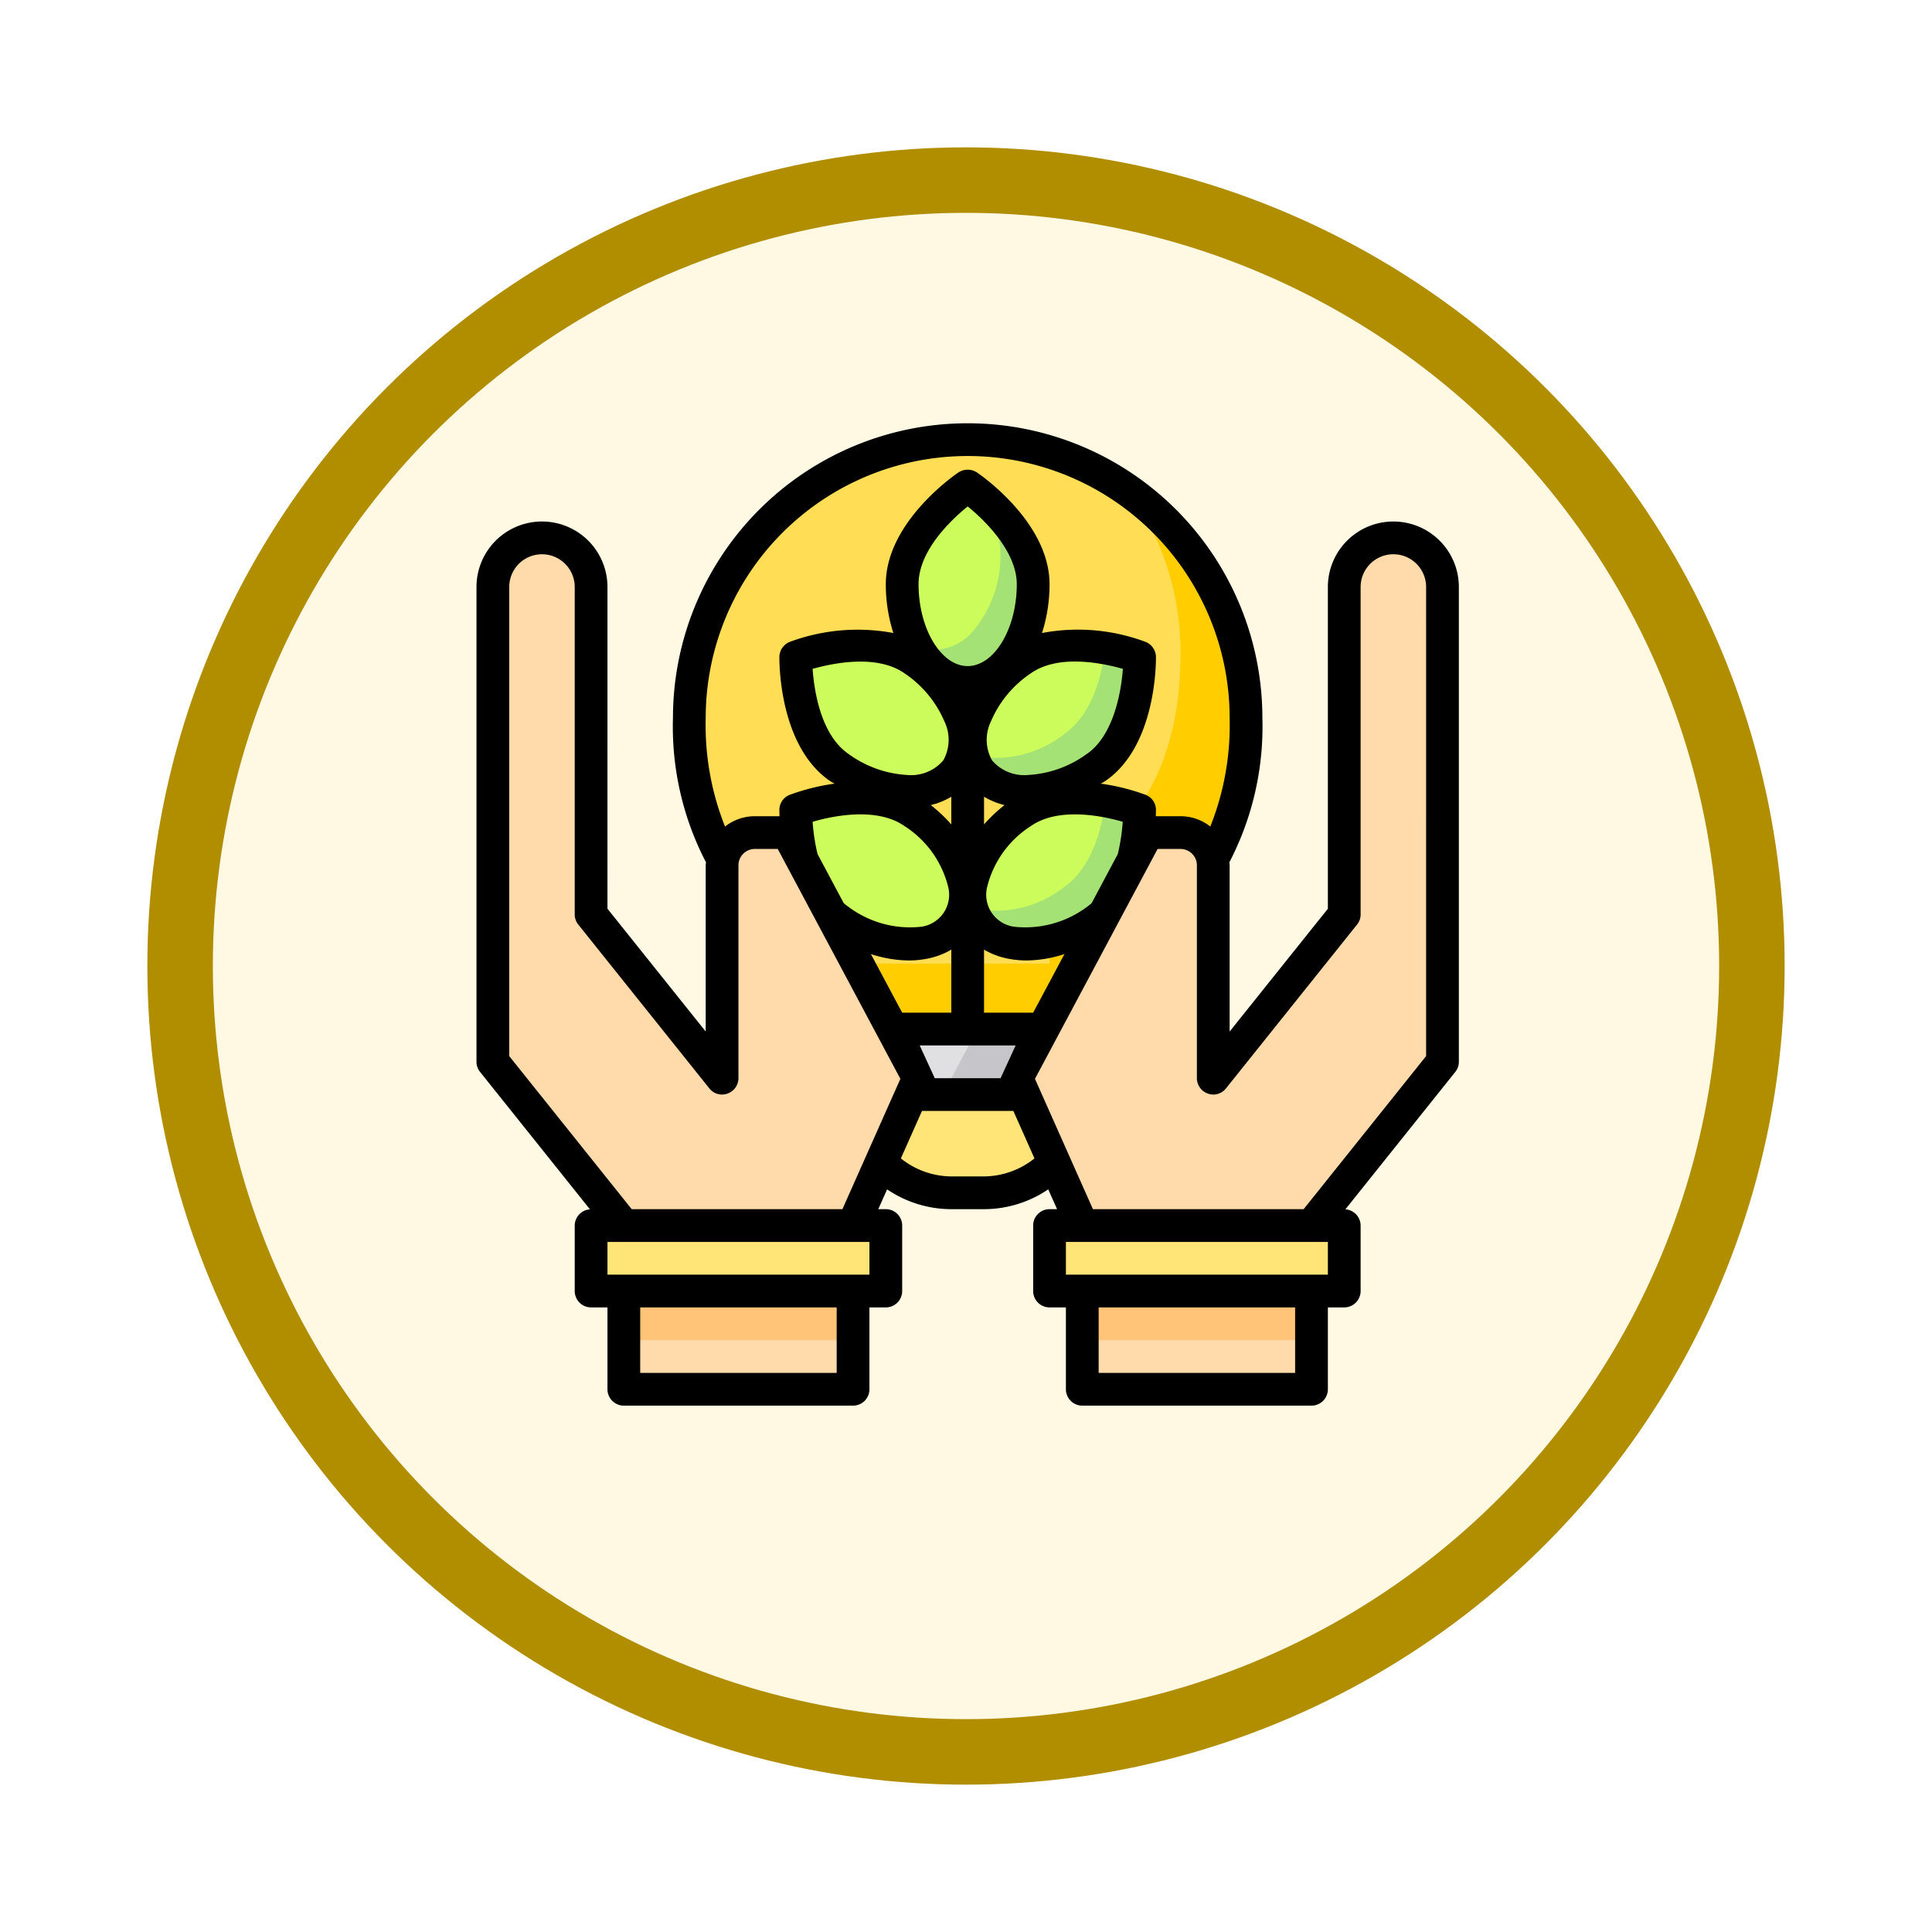 <svg xmlns="http://www.w3.org/2000/svg" xmlns:xlink="http://www.w3.org/1999/xlink" width="118" height="118" viewBox="0 0 118 118">
  <defs>
    <filter id="Elipse_12115" x="0" y="0" width="118" height="118" filterUnits="userSpaceOnUse">
      <feOffset dy="3" input="SourceAlpha"/>
      <feGaussianBlur stdDeviation="3" result="blur"/>
      <feFlood flood-opacity="0.161"/>
      <feComposite operator="in" in2="blur"/>
      <feComposite in="SourceGraphic"/>
    </filter>
  </defs>
  <g id="Grupo_1198297" data-name="Grupo 1198297" transform="translate(-205.949 -3511.148)">
    <g id="Grupo_1198118" data-name="Grupo 1198118" transform="translate(214.949 3517.148)">
      <g id="Grupo_1182334" data-name="Grupo 1182334">
        <g id="Grupo_1181949" data-name="Grupo 1181949">
          <g transform="matrix(1, 0, 0, 1, -9, -6)" filter="url(#Elipse_12115)">
            <g id="Elipse_12115-2" data-name="Elipse 12115" transform="translate(9 6)" fill="#fff9e4" stroke="#b18d00" stroke-width="4">
              <circle cx="50" cy="50" r="50" stroke="none"/>
              <circle cx="50" cy="50" r="48" fill="none"/>
            </g>
          </g>
        </g>
      </g>
    </g>
    <g id="leaf" transform="translate(233.051 3535)">
      <path id="Trazado_916578" data-name="Trazado 916578" d="M49,20c0,12-8,12-8,19H23c0-7-8-7-8-19A17,17,0,0,1,32,3h.06A17,17,0,0,1,49,20Z" fill="#ffde55"/>
      <path id="Trazado_916579" data-name="Trazado 916579" d="M49,20c0,12-8,12-8,19H23a7.418,7.418,0,0,0-1.11-4H37c0-7,8-7,8-19a16.9,16.9,0,0,0-3.16-9.86A16.967,16.967,0,0,1,49,20Z" fill="#ffcd00"/>
      <path id="Trazado_916580" data-name="Trazado 916580" d="M42.5,25.62s.09,4.81-2.62,6.72-5.95,1.97-7.21.16-.1-4.82,2.62-6.72S42.5,25.62,42.5,25.62Z" fill="#ccfc5c"/>
      <path id="Trazado_916581" data-name="Trazado 916581" d="M39.88,32.34c-2.72,1.9-5.95,1.97-7.21.16a2.691,2.691,0,0,1-.4-.88,6.8,6.8,0,0,0,5.61-1.28c1.76-1.24,2.34-3.7,2.53-5.28a12.371,12.371,0,0,1,2.09.56S42.59,30.43,39.88,32.34Z" fill="#a4e276"/>
      <path id="Trazado_916582" data-name="Trazado 916582" d="M61,12V41L53,51H39l-1.7-3.82L35.44,43,35,42l1.6-3,3.76-7.05,1.75-3.28L43,27h2a2,2,0,0,1,1.96,1.62A1.581,1.581,0,0,1,47,29V42l8-10V12a3,3,0,0,1,6,0Z" fill="#ffdaaa"/>
      <path id="Trazado_916583" data-name="Trazado 916583" d="M55,51v4H37V51H55Z" fill="#ffe477"/>
      <path id="Trazado_916584" data-name="Trazado 916584" d="M39,55H53v6H39Z" fill="#ffdaaa"/>
      <path id="Trazado_916585" data-name="Trazado 916585" d="M42.5,16.28s.09,4.82-2.62,6.72-5.95,1.98-7.21.17a2.919,2.919,0,0,1-.51-1.71,6.316,6.316,0,0,1,2.43-4.47,7.634,7.634,0,0,1,.7-.54c2.71-1.9,7.21-.17,7.21-.17Z" fill="#ccfc5c"/>
      <path id="Trazado_916586" data-name="Trazado 916586" d="M35.44,43l1.86,4.18A6,6,0,0,1,33,49H31a6,6,0,0,1-4.3-1.82L28.56,43Z" fill="#ffe477"/>
      <path id="Trazado_916587" data-name="Trazado 916587" d="M36.6,39,35,42l.44,1H28.56L29,42l-1.6-3h9.2Z" fill="#e0e0e2"/>
      <path id="Trazado_916588" data-name="Trazado 916588" d="M35,42l.44,1h-4L31,42l1.6-3h4Z" fill="#c6c5ca"/>
      <path id="Trazado_916589" data-name="Trazado 916589" d="M36,11.83a7.158,7.158,0,0,1-1.77,4.98A3.172,3.172,0,0,1,32,17.83c-2.21,0-4-2.68-4-6s4-6,4-6S36,8.52,36,11.83Z" fill="#ccfc5c"/>
      <path id="Trazado_916590" data-name="Trazado 916590" d="M39.88,23c-2.72,1.9-5.95,1.98-7.21.17a2.672,2.672,0,0,1-.41-.89A6.8,6.8,0,0,0,37.88,21c1.76-1.23,2.34-3.69,2.52-5.27a12.163,12.163,0,0,1,2.1.55s.09,4.82-2.62,6.72Z" fill="#a4e276"/>
      <path id="Trazado_916591" data-name="Trazado 916591" d="M36,11.83a7.158,7.158,0,0,1-1.77,4.98A3.172,3.172,0,0,1,32,17.83a3.709,3.709,0,0,1-3.12-2.24,2.718,2.718,0,0,0,1.12.24,3.172,3.172,0,0,0,2.23-1.02A7.158,7.158,0,0,0,34,9.83a6.032,6.032,0,0,0-1.42-3.57c1.11.9,3.42,3.06,3.42,5.57Z" fill="#a4e276"/>
      <path id="Trazado_916592" data-name="Trazado 916592" d="M28.71,16.45c2.72,1.9,3.89,4.91,2.62,6.72S26.84,24.9,24.12,23s-2.62-6.72-2.62-6.72S26,14.55,28.71,16.45Z" fill="#ccfc5c"/>
      <path id="Trazado_916593" data-name="Trazado 916593" d="M31.84,30.79a2.919,2.919,0,0,1-.51,1.71c-1.26,1.81-4.49,1.74-7.21-.16a4.538,4.538,0,0,1-.48-.39l-1.75-3.28a12.534,12.534,0,0,1-.39-3.05s4.5-1.74,7.21.16a6.659,6.659,0,0,1,3.13,5.01Z" fill="#ccfc5c"/>
      <path id="Trazado_916594" data-name="Trazado 916594" d="M27.4,39,29,42l-.44,1L26.7,47.18,25,51H11L3,41V12a3,3,0,1,1,6,0V32l8,10V29a1.581,1.581,0,0,1,.04-.38A2,2,0,0,1,19,27h2l.89,1.67,1.75,3.28Z" fill="#ffdaaa"/>
      <path id="Trazado_916595" data-name="Trazado 916595" d="M27,51v4H9V51H27Z" fill="#ffe477"/>
      <path id="Trazado_916596" data-name="Trazado 916596" d="M11,55H25v6H11Z" fill="#ffdaaa"/>
      <path id="Trazado_916597" data-name="Trazado 916597" d="M39,55H53v3H39Z" fill="#ffc477"/>
      <path id="Trazado_916598" data-name="Trazado 916598" d="M11,55H25v3H11Z" fill="#ffc477"/>
      <path id="Trazado_916599" data-name="Trazado 916599" d="M58,8a4,4,0,0,0-4,4V31.65l-6,7.5V29a1.1,1.1,0,0,0-.02-.18A17.939,17.939,0,0,0,50,20a18,18,0,1,0-36,0,17.939,17.939,0,0,0,2.02,8.82A1.1,1.1,0,0,0,16,29V39.15l-6-7.5V12a4,4,0,0,0-8,0V41a.977.977,0,0,0,.22.62l6.71,8.39A1,1,0,0,0,8,51v4a1,1,0,0,0,1,1h1v5a1,1,0,0,0,1,1H25a1,1,0,0,0,1-1V56h1a1,1,0,0,0,1-1V51a1,1,0,0,0-1-1h-.46l.54-1.21A7,7,0,0,0,31,50h2a7,7,0,0,0,3.92-1.21L37.46,50H37a1,1,0,0,0-1,1v4a1,1,0,0,0,1,1h1v5a1,1,0,0,0,1,1H53a1,1,0,0,0,1-1V56h1a1,1,0,0,0,1-1V51a1,1,0,0,0-.93-.99l6.71-8.39A.977.977,0,0,0,62,41V12A4,4,0,0,0,58,8ZM16,20a16,16,0,0,1,32,0,16.716,16.716,0,0,1-1.18,6.63A2.95,2.95,0,0,0,45,26H43.49c.01-.23.01-.38.01-.4a.987.987,0,0,0-.64-.91,13.139,13.139,0,0,0-2.73-.68,3.371,3.371,0,0,0,.32-.19c3.11-2.18,3.05-7.34,3.05-7.56a1.008,1.008,0,0,0-.64-.91,11.8,11.8,0,0,0-6.32-.54A9.746,9.746,0,0,0,37,11.83c0-3.8-4.26-6.71-4.44-6.83a1.033,1.033,0,0,0-1.12,0C31.26,5.12,27,8.03,27,11.83a9.746,9.746,0,0,0,.46,2.98,11.908,11.908,0,0,0-6.32.54,1.008,1.008,0,0,0-.64.91c0,.22-.06,5.38,3.05,7.56a3.371,3.371,0,0,0,.32.19,13.139,13.139,0,0,0-2.73.68.987.987,0,0,0-.64.91c0,.02,0,.17.01.4H19a2.95,2.95,0,0,0-1.82.63A16.716,16.716,0,0,1,16,20Zm17.49,2.59a2.575,2.575,0,0,1-.07-2.38,6.694,6.694,0,0,1,2.44-2.94c1.69-1.19,4.38-.62,5.62-.27-.11,1.5-.6,4.08-2.18,5.18a6.717,6.717,0,0,1-3.59,1.3,2.587,2.587,0,0,1-2.22-.89Zm.76,2.73A9.363,9.363,0,0,0,33,26.5V24.81a4.5,4.5,0,0,0,1.25.51ZM32,16.83c-1.63,0-3-2.29-3-5,0-2.06,2-3.94,3-4.75,1.17.94,3,2.83,3,4.75C35,14.54,33.63,16.83,32,16.83Zm-1.42,3.38a2.575,2.575,0,0,1-.07,2.38,2.587,2.587,0,0,1-2.22.89,6.717,6.717,0,0,1-3.59-1.3C23.01,21,22.62,18.29,22.53,17c1.24-.35,3.92-.91,5.61.27a6.694,6.694,0,0,1,2.44,2.94Zm.42,4.6V26.5a9.363,9.363,0,0,0-1.25-1.18A4.5,4.5,0,0,0,31,24.81ZM28.14,26.6a6.168,6.168,0,0,1,2.66,3.68,1.972,1.972,0,0,1-1.73,2.48,6.274,6.274,0,0,1-4.37-1.24,2.782,2.782,0,0,1-.27-.21l-1.6-3a12.014,12.014,0,0,1-.3-1.97c1.23-.36,3.92-.92,5.61.26Zm.26,8.21a5.691,5.691,0,0,0,1.02-.09A4.644,4.644,0,0,0,31,34.15V38H28l-1.91-3.58a7.667,7.667,0,0,0,2.31.39ZM34.93,40l-.92,2H29.99l-.92-2ZM33,38V34.15a4.644,4.644,0,0,0,1.58.57,5.691,5.691,0,0,0,1.02.09,7.667,7.667,0,0,0,2.31-.39L36,38Zm1.93-5.24a1.972,1.972,0,0,1-1.73-2.48,6.168,6.168,0,0,1,2.66-3.68c1.69-1.18,4.38-.62,5.61-.26a12.014,12.014,0,0,1-.3,1.97l-1.6,3c-.09.07-.17.15-.26.21a6.311,6.311,0,0,1-4.38,1.24ZM24,60H12V56H24Zm2-6H10V52H26Zm-1.65-4H11.48L4,40.65V12a2,2,0,0,1,4,0V32a.977.977,0,0,0,.22.62l8,10a.983.983,0,0,0,1.11.32A1,1,0,0,0,18,42V29a1,1,0,0,1,1-1h1.4l7.49,14.04ZM33,48H31a5,5,0,0,1-3.08-1.1L29.21,44h5.58l1.29,2.9A5,5,0,0,1,33,48ZM52,60H40V56H52Zm2-6H38V52H54Zm6-13.35L52.52,50H39.65l-3.54-7.96L43.6,28H45a1,1,0,0,1,1,1V42a1,1,0,0,0,.67.94.983.983,0,0,0,1.11-.32l8-10A.977.977,0,0,0,56,32V12a2,2,0,1,1,4,0Z"/>
    </g>
  </g>
</svg>
